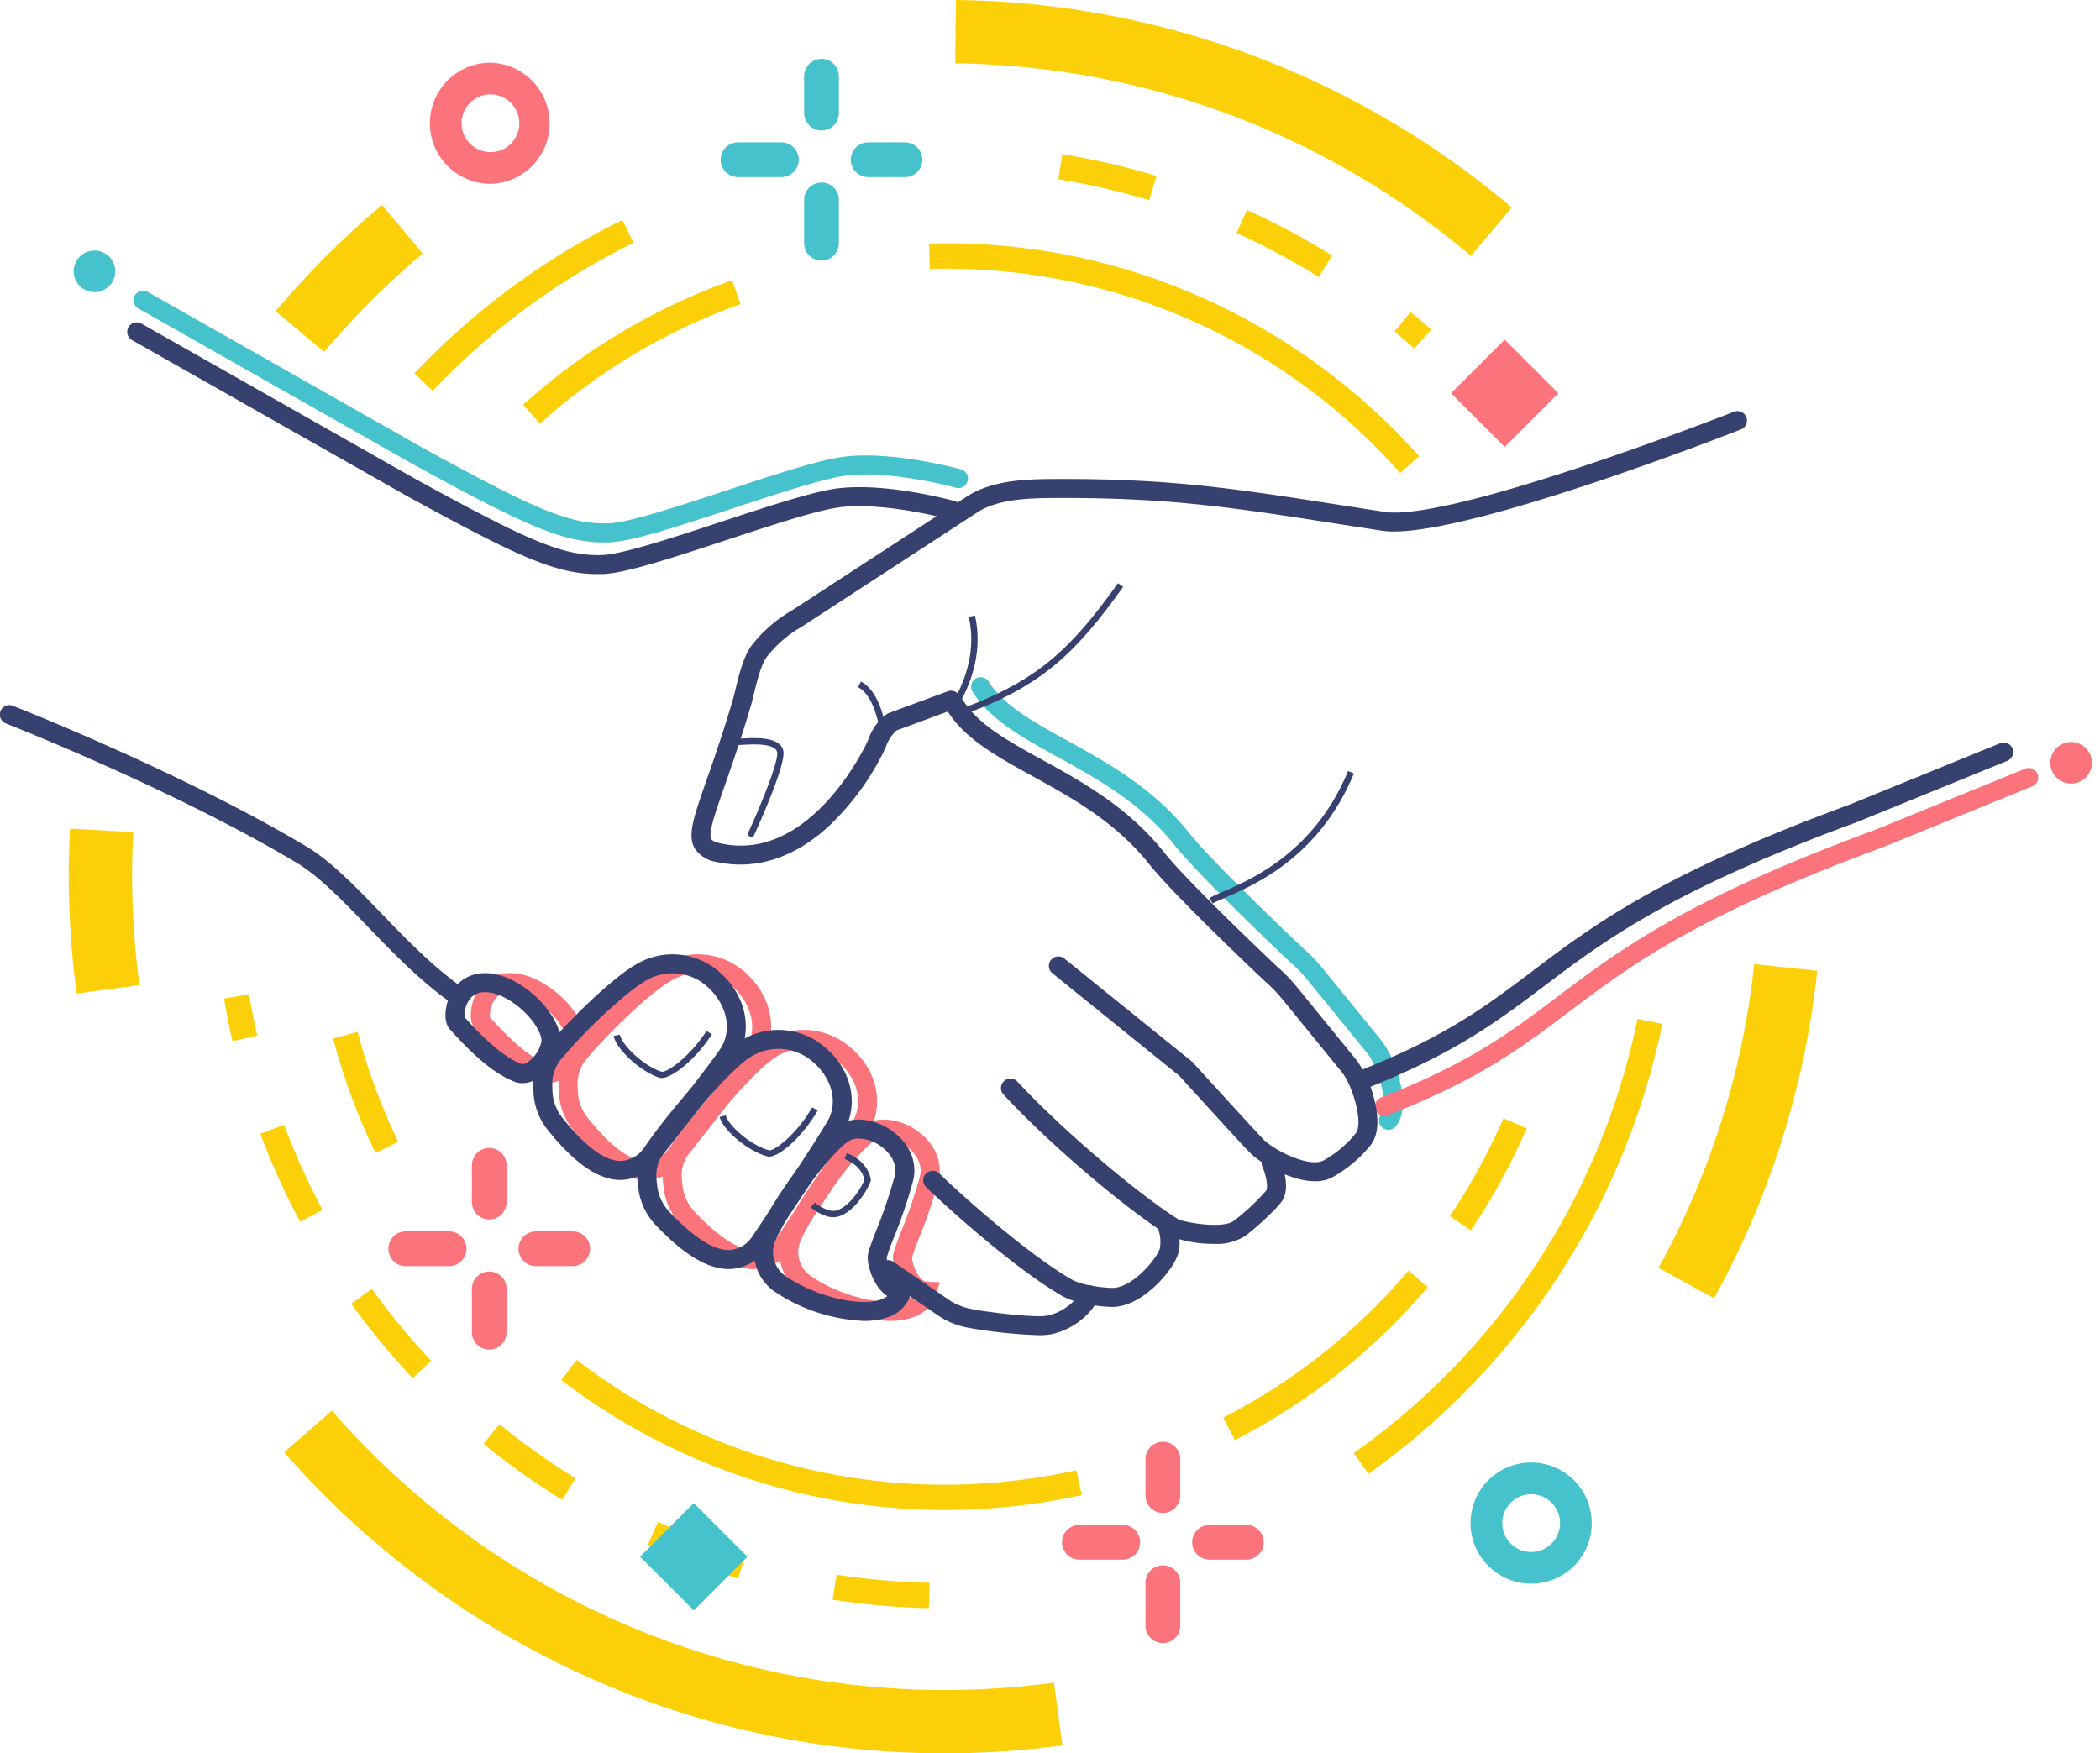 <svg xmlns="http://www.w3.org/2000/svg" width="366.584" height="306.08" viewBox="0 0 366.584 306.08">
  <g id="Grupo_18128" data-name="Grupo 18128" transform="translate(-4585.859 -549.571)">
    <g id="Grupo_18075" data-name="Grupo 18075" transform="translate(4668.045 719.454)">
      <path id="Trazado_36972" data-name="Trazado 36972" d="M4985.978,1368.064a3.864,3.864,0,0,1-1.414-.266c-3.253-1.267-6.954-4.281-11.313-9.215h0c-1.007-1.139-.841-3.534-.156-5.311a6.549,6.549,0,0,1,5.458-4.37c4.051-.451,8.2,2.3,10.726,5.026,1.168,1.259,3.824,4.516,3.251,7.569a9.245,9.245,0,0,1-4.2,5.905A4.85,4.85,0,0,1,4985.978,1368.064Zm-10.1-11.522c3.887,4.375,7.215,7.122,9.894,8.165a1.3,1.3,0,0,0,.952-.2,5.914,5.914,0,0,0,2.551-3.616c.157-.837-.534-2.666-2.423-4.7-2.038-2.2-5.278-4.281-7.926-3.986a3.013,3.013,0,0,0-2.318,1.448A4.758,4.758,0,0,0,4975.874,1356.542Z" transform="translate(-4972.539 -1348.855)" fill="#fb737b"/>
    </g>
    <g id="Grupo_18076" data-name="Grupo 18076" transform="translate(4683.375 716.166)">
      <path id="Trazado_36973" data-name="Trazado 36973" d="M5059.9,1372.776q-.16,0-.32-.006c-3.777-.153-7.848-3.029-12.445-8.794a11.236,11.236,0,0,1-2.445-6.682l-.026-1.059a10.014,10.014,0,0,1,2.3-6.647c3.534-4.259,11.156-11.865,15.694-14.478a12.415,12.415,0,0,1,15.072,1.9c4.019,3.853,5.161,9.434,2.841,13.885-1.156,2.219-12.995,17.11-14.341,18.8l-.088.1A8.445,8.445,0,0,1,5059.9,1372.776Zm-11.894-15.566a7.9,7.9,0,0,0,1.723,4.7c3.906,4.9,7.266,7.438,9.984,7.548a5.107,5.107,0,0,0,3.966-1.881c5.012-6.3,13.193-16.76,13.95-18.213,1.885-3.617.255-7.608-2.2-9.957a9.076,9.076,0,0,0-11.12-1.42c-3.738,2.152-10.9,9.02-14.8,13.721a6.7,6.7,0,0,0-1.538,4.446Z" transform="translate(-5044.664 -1333.385)" fill="#fb737b"/>
    </g>
    <g id="Grupo_18077" data-name="Grupo 18077" transform="translate(4701.533 729.363)">
      <path id="Trazado_36974" data-name="Trazado 36974" d="M5146.056,1437.225c-3.693,0-7.881-2.533-12.791-7.732a11.233,11.233,0,0,1-2.995-6.455l-.115-1.053a10.016,10.016,0,0,1,1.738-6.817c3.524-5.051,11.565-14.569,15.655-17.4a12.415,12.415,0,0,1,15.178.635c4.326,3.5,5.931,8.969,3.991,13.6-.948,2.263-11.786,18.395-13.949,21.605l-.076.1a8.372,8.372,0,0,1-6.292,3.51Q5146.229,1437.225,5146.056,1437.225Zm8.6-38.445a9.056,9.056,0,0,0-5.218,1.711c-3.6,2.5-11.476,11.777-14.824,16.575a6.7,6.7,0,0,0-1.161,4.559l.115,1.053a7.9,7.9,0,0,0,2.109,4.536c4.3,4.555,7.866,6.807,10.58,6.688a5.118,5.118,0,0,0,3.8-2.208c4.941-7.335,12.971-19.469,13.6-20.978,1.576-3.762-.381-7.6-3.02-9.739A9.642,9.642,0,0,0,5154.657,1398.78Z" transform="translate(-5130.097 -1395.478)" fill="#fb737b"/>
    </g>
    <g id="Grupo_18078" data-name="Grupo 18078" transform="translate(4721.902 745.018)">
      <path id="Trazado_36975" data-name="Trazado 36975" d="M5245.111,1504.281a30.3,30.3,0,0,1-15.612-5.141,8.372,8.372,0,0,1-2.791-10.4c3.325-7.238,10.586-16.461,13.977-18.655,2.44-1.579,6.282-1.16,9.341,1.02,3.1,2.21,4.473,5.47,3.672,8.722a84.08,84.08,0,0,1-3.313,9.8,36.349,36.349,0,0,0-1.292,3.609c.089,1.422,1.271,4.169,2.678,4.214l2.159.07-.624,2.067a6.207,6.207,0,0,1-4.146,4.088A12.359,12.359,0,0,1,5245.111,1504.281Zm-.929-31.843a3.115,3.115,0,0,0-1.7.431c-2.655,1.718-9.574,10.312-12.765,17.255a5.059,5.059,0,0,0,1.667,6.29h0c5.085,3.525,12.878,5.455,16.677,4.129a4.054,4.054,0,0,0,1.133-.586c-2.248-1.515-3.354-4.787-3.426-6.66-.033-.837.414-2.025,1.517-4.87a81.468,81.468,0,0,0,3.186-9.4c.687-2.788-1.645-4.7-2.376-5.225A7.056,7.056,0,0,0,5244.183,1472.438Z" transform="translate(-5225.928 -1469.132)" fill="#fb737b"/>
    </g>
    <g id="Grupo_18079" data-name="Grupo 18079" transform="translate(4609.18 600.314)">
      <path id="Trazado_36976" data-name="Trazado 36976" d="M4777.656,832.259c-7.292,0-14.092-3.138-33.2-13.6l-.021-.012-48.009-27.23a1.659,1.659,0,1,1,1.637-2.886l48,27.223c19.364,10.606,25.592,13.439,32.5,13.172,3.509-.136,12.228-3.009,20.659-5.787,8.495-2.8,16.518-5.442,20.748-5.89,8.578-.907,19.609,2.143,20.074,2.273a1.659,1.659,0,0,1-.894,3.195c-.108-.03-10.892-3.008-18.832-2.169-3.877.41-12.1,3.121-20.058,5.742-9.047,2.981-17.593,5.8-21.568,5.951C4778.343,832.252,4778,832.259,4777.656,832.259Z" transform="translate(-4695.584 -788.311)" fill="#45c2cb"/>
    </g>
    <g id="Grupo_18080" data-name="Grupo 18080" transform="translate(4755.431 667.859)">
      <path id="Trazado_36977" data-name="Trazado 36977" d="M5456.491,1185.042a1.659,1.659,0,0,1-1.294-2.7c1.4-1.748-.575-8.4-2.393-10.634l-10.426-12.792a25.886,25.886,0,0,0-3.081-3.172l-.05-.046c-.635-.6-15.614-14.717-20.125-20.375-5.858-7.35-13.514-11.568-20.268-15.291-6.353-3.5-11.838-6.523-14.917-11.388a1.659,1.659,0,1,1,2.8-1.774c2.624,4.144,7.764,6.976,13.715,10.256,7.026,3.872,14.99,8.261,21.261,16.128,4.284,5.374,19.087,19.351,19.781,20a29.3,29.3,0,0,1,3.451,3.557l10.427,12.793a19.672,19.672,0,0,1,3.058,6.8c.636,2.49,1.04,5.9-.646,8.008A1.656,1.656,0,0,1,5456.491,1185.042Z" transform="translate(-5383.68 -1106.104)" fill="#45c2cb"/>
    </g>
    <rect id="Rectángulo_3892" data-name="Rectángulo 3892" width="13.245" height="13.245" transform="translate(4839.157 618.217) rotate(-45)" fill="#fb737b"/>
    <g id="Grupo_18081" data-name="Grupo 18081" transform="translate(4660.905 560.507)">
      <path id="Trazado_36978" data-name="Trazado 36978" d="M4949.529,622.174a10.641,10.641,0,0,1-9.235-5.4l-.02-.034-.018-.032a10.576,10.576,0,0,1,8.579-15.659,10.575,10.575,0,0,1,1.366,21.1C4949.977,622.167,4949.752,622.174,4949.529,622.174Zm-4.422-8.124.008.015a5.078,5.078,0,0,0,4.73,2.569,5.039,5.039,0,1,0-4.748-2.6Z" transform="translate(-4938.944 -601.025)" fill="#fb737b"/>
    </g>
    <g id="Grupo_18082" data-name="Grupo 18082" transform="translate(4842.567 804.887)">
      <path id="Trazado_36979" data-name="Trazado 36979" d="M5804.235,1771.96a10.64,10.64,0,0,1-9.235-5.4l-.019-.034-.018-.033a10.576,10.576,0,1,1,9.945,5.447Q5804.571,1771.961,5804.235,1771.96Zm-4.422-8.123.009.015a5.046,5.046,0,0,0,9.438-2.792,5.045,5.045,0,1,0-9.456,2.76Z" transform="translate(-5793.65 -1750.811)" fill="#45c2cb"/>
    </g>
    <circle id="Elipse_962" data-name="Elipse 962" cx="3.63" cy="3.63" r="3.63" transform="translate(4942.353 681.791) rotate(-34.391)" fill="#fb737b"/>
    <circle id="Elipse_963" data-name="Elipse 963" cx="3.629" cy="3.629" r="3.629" transform="translate(4598.718 593.316) rotate(-0.143)" fill="#45c2cb"/>
    <g id="Grupo_18083" data-name="Grupo 18083" transform="translate(4706.573 621.321)">
      <path id="Trazado_36980" data-name="Trazado 36980" d="M5162.333,966.326a19.269,19.269,0,0,1-4.071-.438,5.563,5.563,0,0,1-3.9-2.385c-1.29-2.3-.23-5.334,2.093-11.979,1.262-3.607,2.831-8.1,4.575-14,.133-.45.282-1.069.454-1.786.581-2.414,1.375-5.72,2.8-7.631a23.87,23.87,0,0,1,6.979-6.093l30.6-19.934c4.635-3.019,11.053-3.044,15.74-3.063,19.784-.076,30.94,1.66,49.409,4.54,2.472.385,5.071.791,7.834,1.213,3.321.509,12.044-.471,34.732-8.027,13.721-4.569,26.112-9.432,26.236-9.481a1.659,1.659,0,0,1,1.214,3.087c-1.94.763-45.536,17.837-60.606,17.838a13.833,13.833,0,0,1-2.078-.138c-2.766-.423-5.368-.829-7.843-1.215-18.307-2.854-29.351-4.578-48.885-4.5-4.273.017-10.127.04-13.941,2.525l-30.6,19.934a20.666,20.666,0,0,0-6.133,5.3c-1.02,1.364-1.75,4.406-2.235,6.419-.183.762-.341,1.419-.5,1.951-1.768,5.98-3.352,10.512-4.625,14.154-1.614,4.618-2.89,8.265-2.331,9.261.165.3.755.56,1.705.765,14.96,3.228,24.418-15.412,25.447-17.548.1-.2.193-.422.3-.662a9,9,0,0,1,3.277-4.428l.135-.081,10.446-3.856a1.659,1.659,0,0,1,1.149,3.112l-10.13,3.739a6.835,6.835,0,0,0-1.839,2.847c-.119.271-.231.527-.348.768a45.806,45.806,0,0,1-9.822,13.279C5172.812,964.117,5167.609,966.326,5162.333,966.326Z" transform="translate(-5153.807 -887.148)" fill="#374170"/>
    </g>
    <g id="Grupo_18084" data-name="Grupo 18084" transform="translate(4825.849 683.625)">
      <path id="Trazado_36981" data-name="Trazado 36981" d="M5716.65,1241.035a1.659,1.659,0,0,1-.6-3.2c15.515-6.046,22.629-11.421,30.867-17.644,10.542-7.964,22.488-16.99,55.479-29.12l26.151-10.661a1.659,1.659,0,0,1,1.252,3.072l-26.232,10.693c-32.547,11.964-44.29,20.836-54.651,28.663-8.084,6.107-15.72,11.875-31.663,18.088A1.655,1.655,0,0,1,5716.65,1241.035Z" transform="translate(-5714.99 -1180.281)" fill="#fb737b"/>
    </g>
    <g id="Grupo_18085" data-name="Grupo 18085" transform="translate(4821.425 679.201)">
      <path id="Trazado_36982" data-name="Trazado 36982" d="M5695.837,1220.222a1.659,1.659,0,0,1-.6-3.2c15.515-6.046,22.629-11.421,30.867-17.644,10.542-7.964,22.489-16.99,55.479-29.12l26.151-10.661a1.659,1.659,0,1,1,1.253,3.072l-26.232,10.693c-32.546,11.964-44.29,20.836-54.651,28.663-8.083,6.107-15.72,11.875-31.663,18.088A1.66,1.66,0,0,1,5695.837,1220.222Z" transform="translate(-5694.178 -1159.468)" fill="#374170"/>
    </g>
    <g id="Grupo_18086" data-name="Grupo 18086" transform="translate(4608.075 605.843)">
      <path id="Trazado_36983" data-name="Trazado 36983" d="M4772.453,858.275c-7.292,0-14.092-3.138-33.2-13.6l-.022-.012-48.009-27.229a1.659,1.659,0,1,1,1.637-2.886l48,27.223c19.365,10.606,25.59,13.44,32.5,13.172,3.509-.136,12.227-3.009,20.659-5.787,8.494-2.8,16.518-5.442,20.747-5.89,8.574-.907,19.609,2.143,20.075,2.273a1.659,1.659,0,0,1-.894,3.2c-.109-.03-10.894-3.008-18.833-2.169-3.877.41-12.1,3.12-20.058,5.742-9.047,2.981-17.593,5.8-21.568,5.951Q4772.966,858.275,4772.453,858.275Z" transform="translate(-4690.381 -814.327)" fill="#374170"/>
    </g>
    <g id="Grupo_18087" data-name="Grupo 18087" transform="translate(4663.622 719.454)">
      <path id="Trazado_36984" data-name="Trazado 36984" d="M4965.165,1368.064a3.864,3.864,0,0,1-1.414-.266c-3.253-1.267-6.954-4.281-11.313-9.215h0c-1.007-1.139-.84-3.534-.155-5.311a6.547,6.547,0,0,1,5.458-4.37c4.051-.451,8.2,2.3,10.726,5.026,1.168,1.259,3.824,4.516,3.251,7.569a9.245,9.245,0,0,1-4.2,5.905A4.851,4.851,0,0,1,4965.165,1368.064Zm-10.1-11.522c3.887,4.375,7.215,7.122,9.894,8.165a1.3,1.3,0,0,0,.952-.2,5.914,5.914,0,0,0,2.552-3.617c.157-.837-.534-2.666-2.423-4.7-2.038-2.2-5.28-4.281-7.926-3.986a3.012,3.012,0,0,0-2.318,1.448A4.758,4.758,0,0,0,4955.061,1356.542Zm-.137-.155Z" transform="translate(-4951.726 -1348.855)" fill="#374170"/>
    </g>
    <g id="Grupo_18088" data-name="Grupo 18088" transform="translate(4678.951 716.166)">
      <path id="Trazado_36985" data-name="Trazado 36985" d="M5039.09,1372.776q-.16,0-.32-.006c-3.777-.153-7.848-3.029-12.445-8.794a11.235,11.235,0,0,1-2.445-6.682l-.026-1.059a10.014,10.014,0,0,1,2.3-6.647c3.534-4.259,11.156-11.865,15.694-14.478a12.415,12.415,0,0,1,15.072,1.9c4.02,3.853,5.161,9.433,2.842,13.885-1.157,2.219-13,17.11-14.341,18.8l-.088.1A8.444,8.444,0,0,1,5039.09,1372.776Zm-11.894-15.566a7.9,7.9,0,0,0,1.723,4.7c3.906,4.9,7.265,7.438,9.984,7.548a5.108,5.108,0,0,0,3.966-1.881c5.011-6.3,13.193-16.76,13.95-18.213,1.885-3.617.255-7.608-2.2-9.957a9.076,9.076,0,0,0-11.12-1.42c-3.738,2.153-10.895,9.02-14.8,13.722a6.694,6.694,0,0,0-1.538,4.446Z" transform="translate(-5023.851 -1333.386)" fill="#374170"/>
    </g>
    <g id="Grupo_18089" data-name="Grupo 18089" transform="translate(4697.109 729.363)">
      <path id="Trazado_36986" data-name="Trazado 36986" d="M5125.244,1437.225c-3.693,0-7.881-2.533-12.791-7.732a11.233,11.233,0,0,1-2.995-6.455h0l-.115-1.053a10.01,10.01,0,0,1,1.738-6.816c3.523-5.051,11.565-14.57,15.655-17.4a12.415,12.415,0,0,1,15.178.635c4.327,3.5,5.931,8.969,3.991,13.6-.948,2.263-11.786,18.395-13.949,21.605l-.076.1a8.373,8.373,0,0,1-6.292,3.51C5125.474,1437.222,5125.359,1437.225,5125.244,1437.225Zm-12.487-14.546a7.9,7.9,0,0,0,2.109,4.536c4.3,4.556,7.865,6.808,10.58,6.688a5.118,5.118,0,0,0,3.8-2.208c4.941-7.335,12.971-19.469,13.6-20.978,1.576-3.762-.381-7.6-3.019-9.739a9.076,9.076,0,0,0-11.2-.486c-3.6,2.5-11.476,11.777-14.824,16.575a6.7,6.7,0,0,0-1.16,4.559Z" transform="translate(-5109.284 -1395.478)" fill="#374170"/>
    </g>
    <g id="Grupo_18090" data-name="Grupo 18090" transform="translate(4717.478 745.018)">
      <path id="Trazado_36987" data-name="Trazado 36987" d="M5224.3,1504.281a30.3,30.3,0,0,1-15.612-5.141,8.371,8.371,0,0,1-2.791-10.4c3.325-7.238,10.585-16.462,13.977-18.655,2.441-1.579,6.282-1.16,9.34,1.02,3.1,2.21,4.473,5.47,3.671,8.721a83.9,83.9,0,0,1-3.313,9.8,36.476,36.476,0,0,0-1.292,3.609c.089,1.422,1.271,4.169,2.679,4.215l2.158.07-.624,2.067a6.206,6.206,0,0,1-4.145,4.088A12.36,12.36,0,0,1,5224.3,1504.281Zm-.929-31.843a3.113,3.113,0,0,0-1.695.431c-2.655,1.718-9.574,10.312-12.764,17.255a5.06,5.06,0,0,0,1.666,6.29h0c5.085,3.525,12.878,5.455,16.677,4.129a4.071,4.071,0,0,0,1.134-.586c-2.249-1.515-3.354-4.787-3.427-6.66-.032-.837.414-2.025,1.517-4.87a81.284,81.284,0,0,0,3.185-9.4c.688-2.788-1.644-4.7-2.375-5.225A7.06,7.06,0,0,0,5223.369,1472.438Z" transform="translate(-5205.115 -1469.132)" fill="#374170"/>
    </g>
    <g id="Grupo_18091" data-name="Grupo 18091" transform="translate(4585.859 672.674)">
      <path id="Trazado_36988" data-name="Trazado 36988" d="M4665.575,1181.037a1.651,1.651,0,0,1-.958-.306c-5.453-3.87-10.141-8.727-14.674-13.424-4.325-4.482-8.41-8.714-12.311-11.041-21.56-12.863-50.428-24.188-50.717-24.3a1.659,1.659,0,1,1,1.207-3.09c.292.114,29.41,11.536,51.21,24.543,4.28,2.554,8.515,6.941,13,11.586,4.428,4.588,9.006,9.332,14.206,13.022a1.659,1.659,0,0,1-.961,3.012Z" transform="translate(-4585.859 -1128.759)" fill="#374170"/>
    </g>
    <g id="Grupo_18092" data-name="Grupo 18092" transform="translate(4751.007 671.176)">
      <path id="Trazado_36989" data-name="Trazado 36989" d="M5427.257,1206.316c-4.139,0-8.976-2.92-10.649-4.353-.585-.407-2.189-2.166-13.043-14.063l-22.127-17.877a1.659,1.659,0,1,1,2.085-2.581l22.323,18.035.085.093c8.492,9.308,11.881,13,12.5,13.619a2.434,2.434,0,0,1,.3.226c2.212,1.932,7.875,4.561,10.12,3.226a19.4,19.4,0,0,0,5.53-4.685c1.4-1.748-.575-8.4-2.393-10.635l-10.426-12.791a26,26,0,0,0-3.081-3.172l-.05-.045c-.635-.6-15.614-14.717-20.124-20.375-5.859-7.35-13.515-11.569-20.269-15.291-6.352-3.5-11.838-6.523-14.917-11.387a1.659,1.659,0,1,1,2.8-1.775c2.624,4.144,7.764,6.977,13.715,10.256,7.026,3.872,14.99,8.261,21.262,16.129,4.284,5.374,19.088,19.353,19.78,20a29.212,29.212,0,0,1,3.45,3.557l10.427,12.793a19.673,19.673,0,0,1,3.058,6.8c.636,2.49,1.04,5.9-.646,8.008a22.822,22.822,0,0,1-6.424,5.465A6.361,6.361,0,0,1,5427.257,1206.316Z" transform="translate(-5362.868 -1121.714)" fill="#374170"/>
    </g>
    <g id="Grupo_18093" data-name="Grupo 18093" transform="translate(4760.576 737.843)">
      <path id="Trazado_36990" data-name="Trazado 36990" d="M5445.034,1464.239a21.027,21.027,0,0,1-7.959-1.48c-6.771-4.232-19.938-15.124-28.746-24.593a1.659,1.659,0,0,1,2.429-2.26c8.489,9.126,21.581,19.972,28.046,24.021,1.219.589,7.853,1.778,9.79.269a39.8,39.8,0,0,0,5.6-5.245c.312-.527.135-2.309-.632-4.109a1.659,1.659,0,1,1,3.052-1.3c.455,1.068,1.831,4.737.432,7.1-.646,1.092-3.824,4.147-6.417,6.167A9.308,9.308,0,0,1,5445.034,1464.239Zm-6.205-4.3,0,0Z" transform="translate(-5407.885 -1435.376)" fill="#374170"/>
    </g>
    <g id="Grupo_18094" data-name="Grupo 18094" transform="translate(4747.037 753.968)">
      <path id="Trazado_36991" data-name="Trazado 36991" d="M5377.2,1534.993l-.159,0c-.57-.014-5.654-.192-8.724-1.977-9-5.232-21.683-16.992-23.641-18.939a1.659,1.659,0,1,1,2.338-2.354c2.712,2.7,14.854,13.708,22.969,18.424,1.918,1.115,5.51,1.487,7.141,1.528,3.231.09,7.457-4.508,8.344-6.837a6.744,6.744,0,0,0-.454-3.883,1.659,1.659,0,0,1,3.11-1.156c.326.877,1.321,3.917.444,6.22C5387.35,1529.219,5382.136,1534.993,5377.2,1534.993Z" transform="translate(-5344.187 -1511.24)" fill="#374170"/>
    </g>
    <g id="Grupo_18095" data-name="Grupo 18095" transform="translate(4739.188 769.533)">
      <path id="Trazado_36992" data-name="Trazado 36992" d="M5335.221,1597.594a85.445,85.445,0,0,1-12.116-1.271,13.558,13.558,0,0,1-5.442-2.187l-9.683-6.637a1.659,1.659,0,0,1,1.875-2.737l9.8,6.715.056.046a10.918,10.918,0,0,0,4.105,1.558c1.65.361,10.623,1.538,12.876,1.109,2.958-.561,5.332-2.842,5.843-4.2a1.659,1.659,0,1,1,3.106,1.165c-.936,2.5-4.308,5.534-8.331,6.3A11.926,11.926,0,0,1,5335.221,1597.594Z" transform="translate(-5307.259 -1584.472)" fill="#374170"/>
    </g>
    <g id="Grupo_18096" data-name="Grupo 18096" transform="translate(4796.968 684.167)">
      <path id="Trazado_36993" data-name="Trazado 36993" d="M5579.667,1205.967l-.559-.954a23.342,23.342,0,0,1,2.194-1.026c5.251-2.275,16.179-7.01,22.02-21.152l1.022.422c-6.013,14.555-17.218,19.411-22.6,21.744C5580.827,1205.4,5580.1,1205.712,5579.667,1205.967Z" transform="translate(-5579.109 -1182.835)" fill="#374170"/>
    </g>
    <g id="Grupo_18097" data-name="Grupo 18097" transform="translate(4753.731 651.385)">
      <path id="Trazado_36994" data-name="Trazado 36994" d="M5376.061,1051.515l-.379-1.039c13.463-4.9,19.3-10.706,27.283-21.878l.9.643C5395.741,1040.606,5389.8,1046.519,5376.061,1051.515Z" transform="translate(-5375.682 -1028.598)" fill="#374170"/>
    </g>
    <g id="Grupo_18098" data-name="Grupo 18098" transform="translate(4752.576 657.013)">
      <path id="Trazado_36995" data-name="Trazado 36995" d="M5371.223,1070.108l-.974-.524c2.622-4.867,3.427-9.667,2.4-14.266l1.08-.242C5374.815,1059.942,5373.974,1065,5371.223,1070.108Z" transform="translate(-5370.249 -1055.076)" fill="#374170"/>
    </g>
    <g id="Grupo_18099" data-name="Grupo 18099" transform="translate(4735.642 668.547)">
      <path id="Trazado_36996" data-name="Trazado 36996" d="M5294.159,1116.861c-.008-.051-.853-5.128-3.584-6.536l.507-.983c3.229,1.665,4.132,7.113,4.169,7.344Z" transform="translate(-5290.575 -1109.342)" fill="#374170"/>
    </g>
    <g id="Grupo_18100" data-name="Grupo 18100" transform="translate(4713.664 678.417)">
      <path id="Trazado_36997" data-name="Trazado 36997" d="M5190.5,1173.04a.553.553,0,0,1-.5-.784c2.116-4.605,5.351-12.483,5.021-14.016-.36-1.681-4.708-1.375-6.8-1.228l-.458.032a.553.553,0,1,1-.074-1.1l.455-.031c2.766-.195,7.4-.521,7.958,2.1.514,2.4-4.522,13.457-5.1,14.71A.553.553,0,0,1,5190.5,1173.04Z" transform="translate(-5187.169 -1155.781)" fill="#374170"/>
    </g>
    <g id="Grupo_18101" data-name="Grupo 18101" transform="translate(4711.478 742.894)">
      <path id="Trazado_36998" data-name="Trazado 36998" d="M5185.532,1467.726a1.142,1.142,0,0,1-.285-.034c-3.289-.847-7.744-4.52-8.362-6.895l1.07-.279c.479,1.839,4.474,5.306,7.567,6.1.793.205,4.651-2.556,7.518-7.484l.956.556C5191.279,1464.364,5187.319,1467.726,5185.532,1467.726Z" transform="translate(-5176.885 -1459.137)" fill="#374170"/>
    </g>
    <g id="Grupo_18102" data-name="Grupo 18102" transform="translate(4692.979 729.537)">
      <path id="Trazado_36999" data-name="Trazado 36999" d="M5098.228,1404.517a1.208,1.208,0,0,1-.355-.049c-3.245-1-7.518-4.885-8.022-7.287l1.082-.227c.391,1.859,4.215,5.513,7.267,6.457.785.242,4.768-2.332,7.867-7.117l.929.6C5104.1,1401.372,5100.049,1404.517,5098.228,1404.517Z" transform="translate(-5089.85 -1396.295)" fill="#374170"/>
    </g>
    <g id="Grupo_18103" data-name="Grupo 18103" transform="translate(4727.398 750.864)">
      <path id="Trazado_37000" data-name="Trazado 37000" d="M5255.652,1507.836a3.191,3.191,0,0,1-1.088-.191,7.811,7.811,0,0,1-2.772-1.519l.7-.856a6.694,6.694,0,0,0,2.446,1.334,2.452,2.452,0,0,0,1.925-.179c1.871-.891,3.684-3.551,4.284-5.141-.088-.489-.616-2.485-3.462-3.62l.409-1.027c3.855,1.537,4.16,4.532,4.171,4.659l.011.119-.04.112c-.522,1.492-2.5,4.755-4.9,5.9A3.919,3.919,0,0,1,5255.652,1507.836Z" transform="translate(-5251.792 -1496.637)" fill="#374170"/>
    </g>
    <g id="Grupo_18106" data-name="Grupo 18106" transform="translate(4711.657 559.849)">
      <g id="Grupo_18104" data-name="Grupo 18104" transform="translate(0 14.575)">
        <path id="Trazado_37001" data-name="Trazado 37001" d="M5212.937,669.528a3.029,3.029,0,0,1-3.029,3.029h-6.429a3.029,3.029,0,0,1,0-6.059h6.429A3.029,3.029,0,0,1,5212.937,669.528Zm-21.576,0a3.03,3.03,0,0,1-3.029,3.029h-7.574a3.029,3.029,0,0,1,0-6.059h7.574A3.03,3.03,0,0,1,5191.361,669.528Z" transform="translate(-5177.729 -666.499)" fill="#45c2cb"/>
      </g>
      <g id="Grupo_18105" data-name="Grupo 18105" transform="translate(14.575 0)">
        <path id="Trazado_37002" data-name="Trazado 37002" d="M5249.332,633.134a3.03,3.03,0,0,1-3.03-3.029v-7.573a3.029,3.029,0,1,1,6.059,0V630.1A3.029,3.029,0,0,1,5249.332,633.134Zm0-22.72a3.03,3.03,0,0,1-3.03-3.029v-6.429a3.029,3.029,0,1,1,6.059,0v6.429A3.029,3.029,0,0,1,5249.332,610.414Z" transform="translate(-5246.302 -597.926)" fill="#45c2cb"/>
      </g>
    </g>
    <g id="Grupo_18109" data-name="Grupo 18109" transform="translate(4771.25 801.206)">
      <g id="Grupo_18107" data-name="Grupo 18107" transform="translate(0 14.575)">
        <path id="Trazado_37003" data-name="Trazado 37003" d="M5493.317,1805.093a3.03,3.03,0,0,1-3.03,3.029h-6.429a3.029,3.029,0,0,1,0-6.059h6.429A3.03,3.03,0,0,1,5493.317,1805.093Zm-21.576,0a3.029,3.029,0,0,1-3.029,3.029h-7.574a3.029,3.029,0,0,1,0-6.059h7.574A3.029,3.029,0,0,1,5471.741,1805.093Z" transform="translate(-5458.109 -1802.064)" fill="#fb737b"/>
      </g>
      <g id="Grupo_18108" data-name="Grupo 18108" transform="translate(14.575 0)">
        <path id="Trazado_37004" data-name="Trazado 37004" d="M5529.711,1768.7a3.029,3.029,0,0,1-3.029-3.029V1758.1a3.03,3.03,0,0,1,6.059,0v7.573A3.03,3.03,0,0,1,5529.711,1768.7Zm0-22.72a3.029,3.029,0,0,1-3.029-3.029v-6.429a3.03,3.03,0,0,1,6.059,0v6.429A3.03,3.03,0,0,1,5529.711,1745.979Z" transform="translate(-5526.682 -1733.491)" fill="#fb737b"/>
      </g>
    </g>
    <g id="Grupo_18112" data-name="Grupo 18112" transform="translate(4653.656 749.966)">
      <g id="Grupo_18110" data-name="Grupo 18110" transform="translate(0 14.575)">
        <path id="Trazado_37005" data-name="Trazado 37005" d="M4940.046,1564.013a3.029,3.029,0,0,1-3.029,3.029h-6.43a3.029,3.029,0,0,1,0-6.059h6.43A3.029,3.029,0,0,1,4940.046,1564.013Zm-21.576,0a3.03,3.03,0,0,1-3.029,3.029h-7.574a3.029,3.029,0,0,1,0-6.059h7.574A3.029,3.029,0,0,1,4918.47,1564.013Z" transform="translate(-4904.838 -1560.984)" fill="#fb737b"/>
      </g>
      <g id="Grupo_18111" data-name="Grupo 18111" transform="translate(14.575)">
        <path id="Trazado_37006" data-name="Trazado 37006" d="M4976.44,1527.619a3.029,3.029,0,0,1-3.029-3.029v-7.573a3.029,3.029,0,0,1,6.059,0v7.573A3.029,3.029,0,0,1,4976.44,1527.619Zm0-22.72a3.029,3.029,0,0,1-3.029-3.029v-6.429a3.029,3.029,0,1,1,6.059,0v6.429A3.029,3.029,0,0,1,4976.44,1504.9Z" transform="translate(-4973.411 -1492.411)" fill="#fb737b"/>
      </g>
    </g>
    <g id="Grupo_18113" data-name="Grupo 18113" transform="translate(4624.973 723.144)">
      <path id="Trazado_37007" data-name="Trazado 37007" d="M4892.925,1473.382a127.455,127.455,0,0,1-16.8-1.479l.68-4.371a123.021,123.021,0,0,0,16.215,1.428Zm-33.267-5.179a127.831,127.831,0,0,1-15.827-5.847l1.8-4.039a123.365,123.365,0,0,0,15.277,5.644Zm-30.741-13.726a128.888,128.888,0,0,1-13.75-9.766l2.792-3.431a124.443,124.443,0,0,0,13.276,9.429Zm-26.1-21.247a128.273,128.273,0,0,1-10.733-13l3.59-2.585a123.789,123.789,0,0,0,10.361,12.552Zm-19.652-27.3a127.267,127.267,0,0,1-6.949-15.369l4.143-1.551a122.881,122.881,0,0,0,6.707,14.833Zm-11.8-31.52c-.563-2.453-1.062-4.961-1.481-7.454l4.363-.734c.4,2.407.886,4.829,1.43,7.2Z" transform="translate(-4769.885 -1366.218)" fill="#fcd008"/>
    </g>
    <g id="Grupo_18114" data-name="Grupo 18114" transform="translate(4822.177 727.436)">
      <path id="Trazado_37008" data-name="Trazado 37008" d="M5700.276,1465.825l-2.56-3.608a123.05,123.05,0,0,0,49.529-75.807l4.333.891a128.114,128.114,0,0,1-51.3,78.524Z" transform="translate(-5697.716 -1386.411)" fill="#fcd008"/>
    </g>
    <g id="Grupo_18115" data-name="Grupo 18115" transform="translate(4752.604 549.571)">
      <path id="Trazado_37009" data-name="Trazado 37009" d="M5460.4,594.239a142.1,142.1,0,0,0-90.017-33.61l.118-11.058a152.748,152.748,0,0,1,97.041,36.224Z" transform="translate(-5370.381 -549.571)" fill="#fcd008"/>
    </g>
    <g id="Grupo_18116" data-name="Grupo 18116" transform="translate(4597.861 694.236)">
      <path id="Trazado_37010" data-name="Trazado 37010" d="M4643.711,1258.986a154.273,154.273,0,0,1-1.165-28.78l11.043.593a143.183,143.183,0,0,0,1.082,26.712Z" transform="translate(-4642.328 -1230.206)" fill="#fcd008"/>
    </g>
    <g id="Grupo_18117" data-name="Grupo 18117" transform="translate(4633.987 585.354)">
      <path id="Trazado_37011" data-name="Trazado 37011" d="M4820.747,743.581l-8.452-7.133a154.062,154.062,0,0,1,18.558-18.522l7.115,8.466A142.9,142.9,0,0,0,4820.747,743.581Z" transform="translate(-4812.295 -717.926)" fill="#fcd008"/>
    </g>
    <g id="Grupo_18118" data-name="Grupo 18118" transform="translate(4635.464 795.819)">
      <path id="Trazado_37012" data-name="Trazado 37012" d="M4934.5,1767.977a151.964,151.964,0,0,1-54.937-10.26,154.185,154.185,0,0,1-60.314-42.3l8.335-7.268a141.737,141.737,0,0,0,126.039,47.49l1.475,10.96A154.521,154.521,0,0,1,4934.5,1767.977Z" transform="translate(-4819.248 -1708.144)" fill="#fcd008"/>
    </g>
    <g id="Grupo_18119" data-name="Grupo 18119" transform="translate(4875.382 717.867)">
      <path id="Trazado_37013" data-name="Trazado 37013" d="M5957.73,1399.748l-9.691-5.327a140.671,140.671,0,0,0,16.7-53.03l11,1.179A151.678,151.678,0,0,1,5957.73,1399.748Z" transform="translate(-5948.039 -1341.39)" fill="#fcd008"/>
    </g>
    <g id="Grupo_18120" data-name="Grupo 18120" transform="translate(4770.602 576.499)">
      <path id="Trazado_37014" data-name="Trazado 37014" d="M5517.216,710.172c-1.132-1-2.3-2-3.468-2.963l2.812-3.415c1.211,1,2.419,2.03,3.591,3.069ZM5500.524,697.7a124.047,124.047,0,0,0-14.357-7.687l1.827-4.029a128.536,128.536,0,0,1,14.87,7.962Zm-29.6-13.415a122.845,122.845,0,0,0-15.866-3.659l.705-4.367a127.328,127.328,0,0,1,16.439,3.791Z" transform="translate(-5455.057 -676.264)" fill="#fcd008"/>
    </g>
    <g id="Grupo_18121" data-name="Grupo 18121" transform="translate(4658.192 587.985)">
      <path id="Trazado_37015" data-name="Trazado 37015" d="M4929.392,760.125l-3.213-3.041a127.063,127.063,0,0,1,36.309-26.779l1.953,3.969A122.648,122.648,0,0,0,4929.392,760.125Z" transform="translate(-4926.179 -730.305)" fill="#fcd008"/>
    </g>
    <g id="Grupo_18122" data-name="Grupo 18122" transform="translate(4748.056 592.045)">
      <path id="Trazado_37016" data-name="Trazado 37016" d="M5431.207,789.512a105.878,105.878,0,0,0-82.105-35.64l-.12-4.422a109.224,109.224,0,0,1,47.376,9.319,111.814,111.814,0,0,1,38.155,27.8Z" transform="translate(-5348.981 -749.408)" fill="#fcd008"/>
    </g>
    <g id="Grupo_18123" data-name="Grupo 18123" transform="translate(4799.404 771.392)">
      <path id="Trazado_37017" data-name="Trazado 37017" d="M5592.592,1622.8l-2.021-3.935a105.54,105.54,0,0,0,32.32-25.645l3.37,2.866A109.939,109.939,0,0,1,5592.592,1622.8Z" transform="translate(-5590.571 -1593.217)" fill="#fcd008"/>
    </g>
    <g id="Grupo_18124" data-name="Grupo 18124" transform="translate(4838.943 744.781)">
      <path id="Trazado_37018" data-name="Trazado 37018" d="M5780.266,1487.581l-3.669-2.472a106.728,106.728,0,0,0,9.366-17.091l4.058,1.761A111.144,111.144,0,0,1,5780.266,1487.581Z" transform="translate(-5776.597 -1468.019)" fill="#fcd008"/>
    </g>
    <g id="Grupo_18125" data-name="Grupo 18125" transform="translate(4644.014 729.728)">
      <path id="Trazado_37019" data-name="Trazado 37019" d="M4866.862,1418.316a110.226,110.226,0,0,1-7.391-20l4.278-1.125a105.78,105.78,0,0,0,7.094,19.191Z" transform="translate(-4859.471 -1397.196)" fill="#fcd008"/>
    </g>
    <g id="Grupo_18126" data-name="Grupo 18126" transform="translate(4683.842 786.976)">
      <path id="Trazado_37020" data-name="Trazado 37020" d="M5113.745,1692.739a110.242,110.242,0,0,1-66.882-22.683l2.684-3.517a105.428,105.428,0,0,0,78.533,20.81c2.911-.392,5.834-.908,8.688-1.533l.947,4.321c-2.971.651-6.015,1.188-9.046,1.6A111.892,111.892,0,0,1,5113.745,1692.739Z" transform="translate(-5046.863 -1666.539)" fill="#fcd008"/>
    </g>
    <g id="Grupo_18127" data-name="Grupo 18127" transform="translate(4677.167 598.501)">
      <path id="Trazado_37021" data-name="Trazado 37021" d="M5018.406,804.8l-2.953-3.294a109.511,109.511,0,0,1,36.485-21.729l1.485,4.166A105.116,105.116,0,0,0,5018.406,804.8Z" transform="translate(-5015.453 -779.782)" fill="#fcd008"/>
    </g>
    <rect id="Rectángulo_3893" data-name="Rectángulo 3893" width="13.245" height="13.245" transform="translate(4697.601 821.334) rotate(-45)" fill="#45c2cb"/>
  </g>
</svg>
